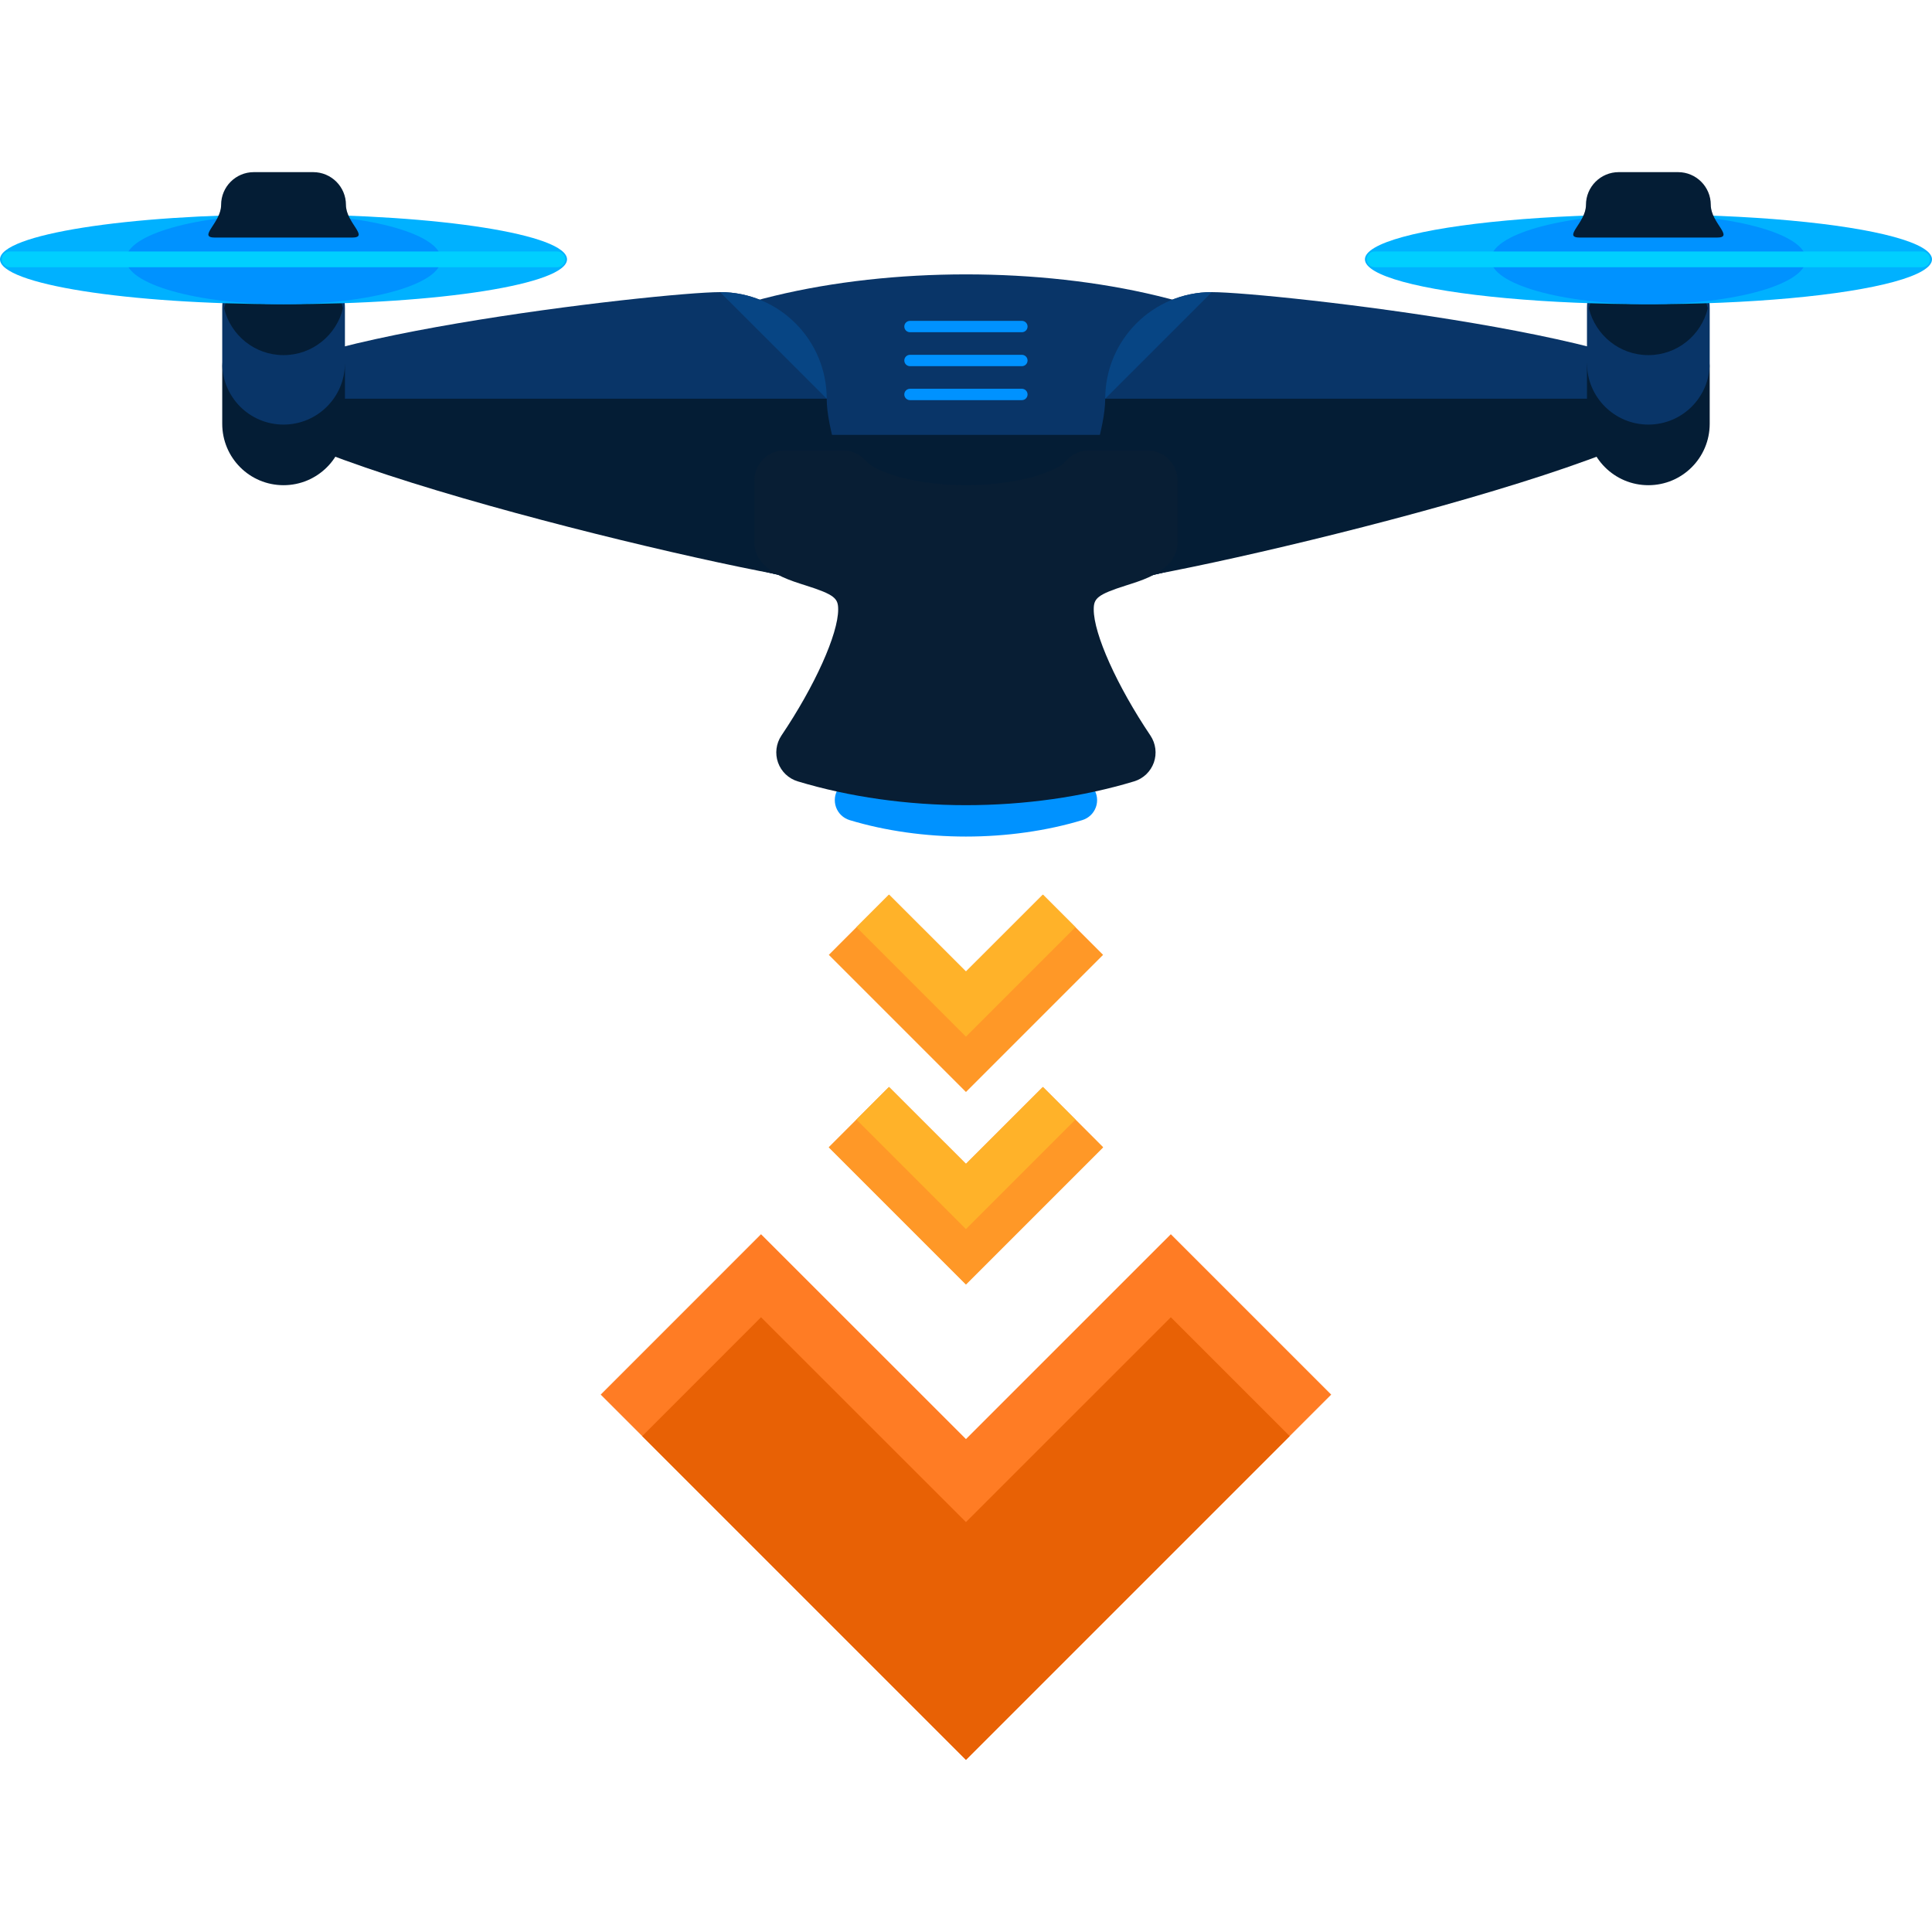 <?xml version="1.0" encoding="iso-8859-1"?>
<!-- Generator: Adobe Illustrator 19.0.0, SVG Export Plug-In . SVG Version: 6.00 Build 0)  -->
<svg version="1.1" id="Layer_1" xmlns="http://www.w3.org/2000/svg" xmlns:xlink="http://www.w3.org/1999/xlink" x="0px" y="0px"
	 viewBox="0 0 504.147 504.147" style="enable-background:new 0 0 504.147 504.147;" xml:space="preserve">
<path style="fill:#0092FF;" d="M277.984,192.697h-51.846c-1.804,4.017-4.356,8.586-7.373,13.044
	c-0.969,1.449-1.189,3.245-0.614,4.876c0.583,1.631,1.89,2.875,3.552,3.387c9.295,2.812,19.787,4.293,30.358,4.293
	c10.563,0,21.063-1.481,30.358-4.293c1.654-0.504,2.97-1.757,3.553-3.387c0.575-1.631,0.347-3.434-0.614-4.876
	C282.34,201.283,279.788,196.714,277.984,192.697z"/>
<ellipse style="fill:#093568;" cx="252.062" cy="113.487" rx="100.061" ry="41.889"/>
<path style="fill:#041D35;" d="M352.122,113.487c0,23.142-44.804,41.889-100.061,41.889s-100.061-18.755-100.061-41.889"/>
<path style="fill:#093568;" d="M215.725,104.042c0,15.368-12.438,27.829-27.829,27.829c-15.344,0-125.605-12.461-125.605-27.829
	c0-15.352,110.261-27.813,125.605-27.813C203.288,76.221,215.725,88.682,215.725,104.042z"/>
<path style="fill:#074584;" d="M187.896,76.221c15.392,0,27.829,12.461,27.829,27.813"/>
<g>
	<path style="fill:#041D35;" d="M215.725,104.042c0,15.368,17.904,48.065,2.536,48.065S62.283,119.418,62.283,104.042"/>
	<path style="fill:#041D35;" d="M90.01,110.58c0,8.862-7.176,16.03-16.022,16.03l0,0c-8.862,0-15.998-7.168-15.998-16.03V96.244
		c0-8.846,7.136-16.014,15.998-16.014l0,0c8.846,0,16.022,7.168,16.022,16.014V110.58z"/>
</g>
<path style="fill:#093568;" d="M90.01,94.779c0,8.846-7.176,16.014-16.022,16.014l0,0c-8.862,0-15.998-7.168-15.998-16.014V80.443
	c0-8.846,7.136-16.03,15.998-16.03l0,0c8.846,0,16.022,7.184,16.022,16.03V94.779z"/>
<path style="fill:#041D35;" d="M58.478,80.435c1.694,7.018,7.971,12.233,15.51,12.233c7.538,0,13.808-5.215,15.518-12.233
	c-1.709-7.003-7.979-12.233-15.518-12.233C66.45,68.202,60.172,73.44,58.478,80.435z"/>
<ellipse style="fill:#00B1FF;" cx="73.98" cy="67.675" rx="73.98" ry="11.705"/>
<ellipse style="fill:#0092FF;" cx="73.988" cy="67.675" rx="41.102" ry="11.705"/>
<path style="fill:#00CFFF;" d="M147.495,67.682c0,1.142-0.906,2.048-2.056,2.048H2.521c-1.126,0-2.04-0.906-2.04-2.048l0,0
	c0-1.142,0.914-2.064,2.04-2.064h142.919C146.582,65.627,147.495,66.548,147.495,67.682L147.495,67.682z"/>
<path style="fill:#041D35;" d="M90.277,53.472c0,4.695,6.294,8.523,1.56,8.523H56.123c-4.71,0,1.575-3.828,1.575-8.523l0,0
	c0-4.742,3.828-8.554,8.539-8.554h15.486C86.441,44.918,90.277,48.731,90.277,53.472L90.277,53.472z"/>
<path style="fill:#093568;" d="M288.398,104.042c0,15.368,12.446,27.829,27.821,27.829c15.352,0,125.613-12.461,125.613-27.829
	c0-15.352-110.261-27.813-125.613-27.813C300.843,76.221,288.398,88.682,288.398,104.042z"/>
<path style="fill:#074584;" d="M316.227,76.221c-15.376,0-27.821,12.461-27.821,27.813"/>
<g>
	<path style="fill:#041D35;" d="M288.398,104.042c0,15.368-17.904,48.065-2.536,48.065s155.979-32.689,155.979-48.065"/>
	<path style="fill:#041D35;" d="M414.113,110.58c0,8.862,7.176,16.03,16.022,16.03l0,0c8.854,0,16.006-7.168,16.006-16.03V96.244
		c0-8.846-7.152-16.014-16.006-16.014l0,0c-8.846,0-16.022,7.168-16.022,16.014V110.58z"/>
</g>
<path style="fill:#093568;" d="M414.113,94.779c0,8.846,7.176,16.014,16.022,16.014l0,0c8.854,0,16.006-7.168,16.006-16.014V80.443
	c0-8.846-7.152-16.03-16.006-16.03l0,0c-8.846,0-16.022,7.184-16.022,16.03V94.779z"/>
<path style="fill:#041D35;" d="M445.645,80.435c-1.694,7.018-7.979,12.233-15.51,12.233c-7.538,0-13.816-5.215-15.525-12.233
	c1.709-7.003,7.987-12.233,15.525-12.233C437.665,68.21,443.951,73.44,445.645,80.435z"/>
<ellipse style="fill:#00B1FF;" cx="430.159" cy="67.675" rx="73.988" ry="11.705"/>
<ellipse style="fill:#0092FF;" cx="430.159" cy="67.675" rx="41.102" ry="11.705"/>
<path style="fill:#00CFFF;" d="M356.628,67.682c0,1.142,0.906,2.048,2.056,2.048h142.919c1.126,0,2.032-0.906,2.032-2.048l0,0
	c0-1.142-0.906-2.064-2.032-2.064H358.684C357.541,65.627,356.628,66.548,356.628,67.682L356.628,67.682z"/>
<path style="fill:#041D35;" d="M413.846,53.472c0,4.695-6.294,8.523-1.56,8.523H448c4.71,0-1.575-3.828-1.575-8.523l0,0
	c0-4.742-3.836-8.554-8.539-8.554H422.4C417.69,44.918,413.846,48.731,413.846,53.472L413.846,53.472z"/>
<path style="fill:#081E34;" d="M299.402,117.543h-15.265c-2.316,0-4.521,1.032-6.018,2.796c-2.135,2.521-11.902,6.262-26.065,6.262
	c-14.171,0-23.914-3.742-26.049-6.262c-1.504-1.772-3.702-2.796-6.026-2.796h-15.258c-4.356,0-7.877,3.521-7.877,7.877v16.14
	c0,2.001,0.772,3.938,2.135,5.404c3.009,3.182,7.176,4.506,11.201,5.782c7.704,2.434,8.539,3.434,8.539,6.294
	c0,6.412-6.081,19.952-14.816,32.91c-1.386,2.08-1.717,4.695-0.874,7.05c0.843,2.355,2.749,4.167,5.136,4.892
	c13.438,4.064,28.617,6.215,43.89,6.215c15.273,0,30.46-2.15,43.898-6.215c2.395-0.725,4.285-2.536,5.136-4.892
	c0.835-2.355,0.504-4.97-0.882-7.05c-8.72-12.958-14.801-26.49-14.801-32.91c0-2.859,0.827-3.86,8.515-6.294
	c4.033-1.276,8.2-2.599,11.209-5.782c1.371-1.465,2.135-3.403,2.135-5.404v-16.14C307.279,121.072,303.75,117.543,299.402,117.543z"
	/>
<g>
	<path style="fill:#0092FF;" d="M268.138,85.209c0,0.819-0.662,1.481-1.481,1.481h-29.2c-0.819,0-1.481-0.662-1.481-1.481l0,0
		c0-0.819,0.662-1.481,1.481-1.481h29.2C267.477,83.728,268.138,84.389,268.138,85.209L268.138,85.209z"/>
	<path style="fill:#0092FF;" d="M268.138,94.07c0,0.819-0.662,1.481-1.481,1.481h-29.2c-0.819,0-1.481-0.662-1.481-1.481l0,0
		c0-0.819,0.662-1.481,1.481-1.481h29.2C267.477,92.589,268.138,93.251,268.138,94.07L268.138,94.07z"/>
	<path style="fill:#0092FF;" d="M268.138,102.932c0,0.819-0.662,1.481-1.481,1.481h-29.2c-0.819,0-1.481-0.662-1.481-1.481l0,0
		c0-0.819,0.662-1.481,1.481-1.481h29.2C267.477,101.451,268.138,102.112,268.138,102.932L268.138,102.932z"/>
</g>
<polygon style="fill:#FF7C24;" points="252.062,459.229 156.751,363.918 198.585,322.068 252.062,375.52 305.522,322.068 
	347.372,363.918 "/>
<polygon style="fill:#E86105;" points="252.062,397.182 198.585,343.729 167.582,374.749 252.062,459.229 336.542,374.749 
	305.522,343.729 "/>
<g>
	<polygon style="fill:#FF9827;" points="252.062,335.167 216.277,299.382 231.983,283.668 252.062,303.738 272.14,283.668 
		287.846,299.382 	"/>
	<polygon style="fill:#FF9827;" points="252.062,284.952 216.277,249.167 231.983,233.452 252.062,253.523 272.14,233.452 
		287.846,249.167 	"/>
	<polygon style="fill:#FF9827;" points="252.062,335.167 216.277,299.382 231.983,283.668 252.062,303.738 272.14,283.668 
		287.846,299.382 	"/>
</g>
<g>
	<polygon style="fill:#FFB229;" points="252.062,303.738 231.983,283.668 223.492,292.159 252.062,320.729 280.631,292.159 
		272.14,283.668 	"/>
	<polygon style="fill:#FFB229;" points="252.062,253.523 231.983,233.452 223.492,241.944 252.062,270.513 280.631,241.944 
		272.14,233.452 	"/>
</g>
<g>
</g>
<g>
</g>
<g>
</g>
<g>
</g>
<g>
</g>
<g>
</g>
<g>
</g>
<g>
</g>
<g>
</g>
<g>
</g>
<g>
</g>
<g>
</g>
<g>
</g>
<g>
</g>
<g>
</g>
</svg>
